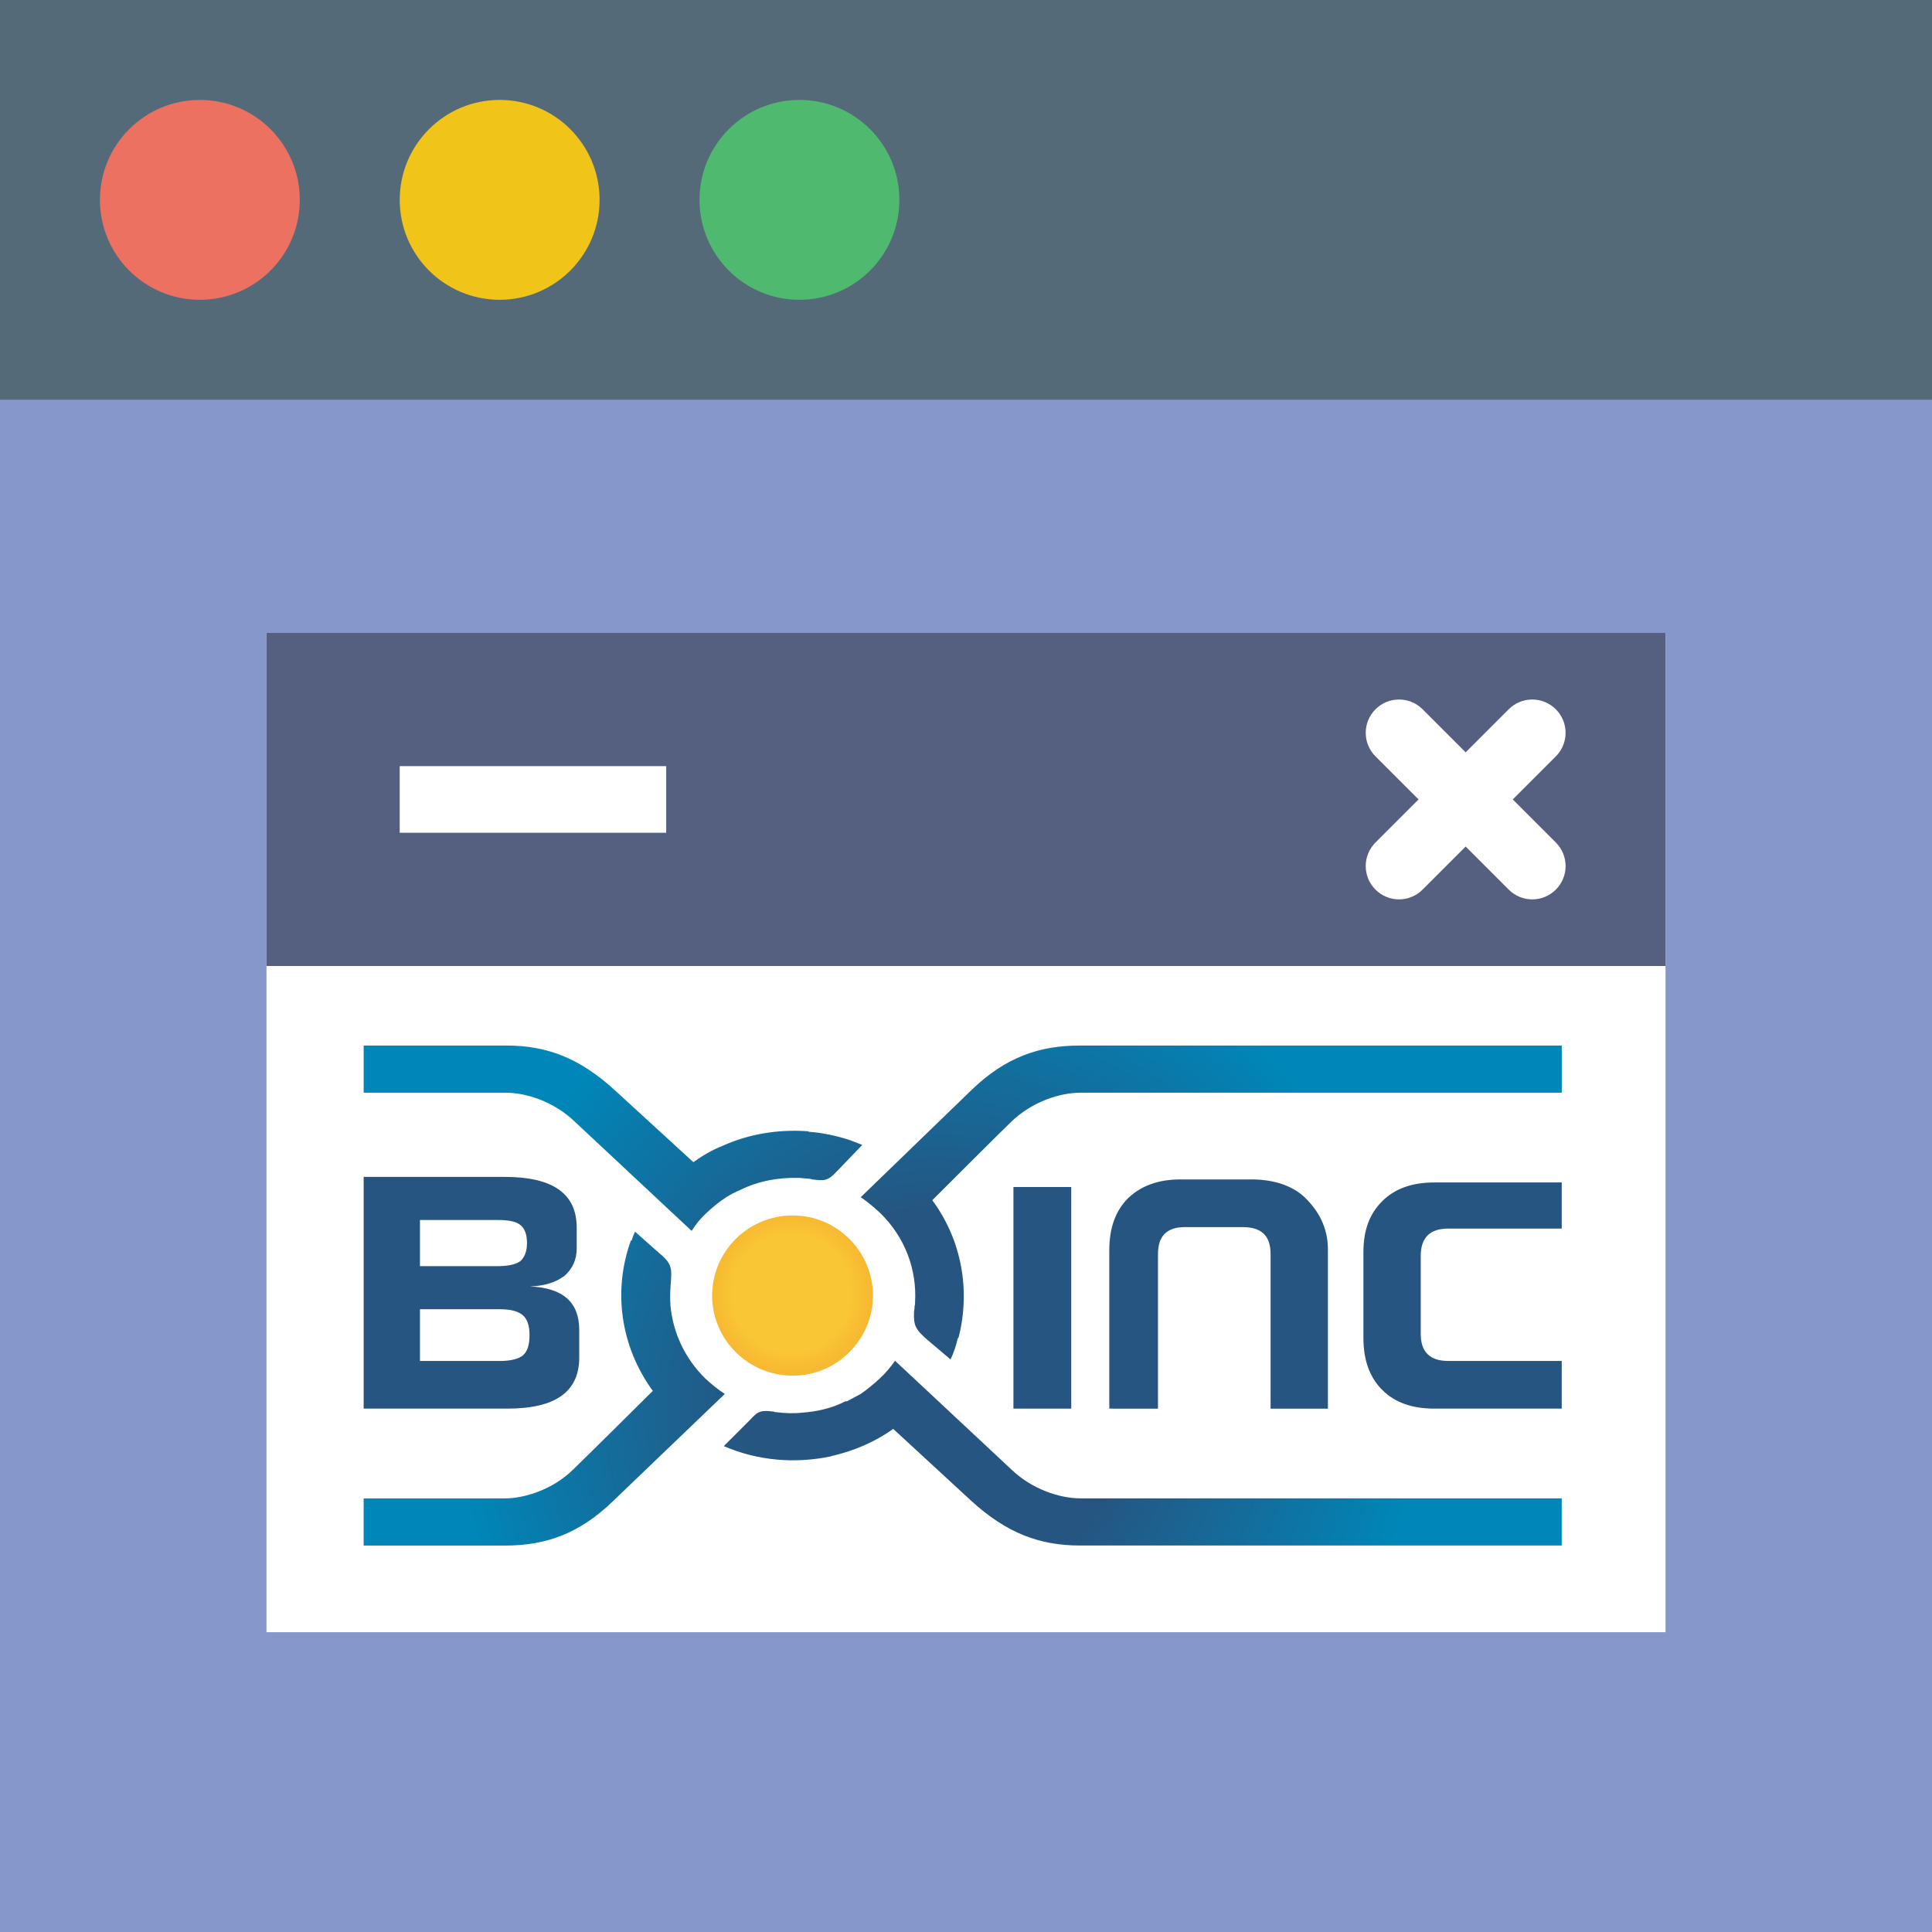 <svg height="170" viewBox="0 0 170 170" width="170" xmlns="http://www.w3.org/2000/svg" xmlns:xlink="http://www.w3.org/1999/xlink"><radialGradient id="a" cx="49.247%" cy="48.768%" gradientTransform="matrix(.997 0 0 1 .002 0)" r="70.808%"><stop offset="0" stop-color="#f9c635"/><stop offset=".52" stop-color="#f9c635"/><stop offset=".71" stop-color="#f7b832"/><stop offset="1" stop-color="#f7b832"/></radialGradient><radialGradient id="b" cx="38.047%" cy="49.605%" gradientTransform="matrix(.417 0 0 1 .222 0)" r="156.794%"><stop offset="0" stop-color="#265581"/><stop offset=".24" stop-color="#265581"/><stop offset=".61" stop-color="#0086b8"/><stop offset="1" stop-color="#0086b8"/></radialGradient><g fill="none" fill-rule="evenodd" transform=""><path d="m0 0h170v170h-170z" fill="#8697cb"/><path d="m0 0h170v35.172h-170z" fill="#546a79"/><path d="m26.379 17.586c0 4.857-3.936 8.793-8.793 8.793s-8.793-3.936-8.793-8.793 3.936-8.793 8.793-8.793 8.793 3.936 8.793 8.793" fill="#ed7161"/><path d="m52.759 17.586c0 4.857-3.936 8.793-8.793 8.793-4.857 0-8.793-3.936-8.793-8.793s3.936-8.793 8.793-8.793c4.857 0 8.793 3.936 8.793 8.793" fill="#f0c419"/><path d="m79.138 17.586c0 4.857-3.936 8.793-8.793 8.793-4.857 0-8.793-3.936-8.793-8.793s3.936-8.793 8.793-8.793c4.857 0 8.793 3.936 8.793 8.793" fill="#4fba6f"/><path d="m23.448 55.69h123.103v87.931h-123.103z" fill="#fff"/><g transform="translate(32 92)"><g fill="#265581" fill-rule="nonzero"><path d="m18.968 27.441c0 3.034-2.098 4.507-6.338 4.507h-12.631v-20.391h12.408c4.24 0 6.338 1.472 6.338 4.462v1.829c0 .982-.357 1.785-1.071 2.409-.759.58-1.741.892-3.035.937 2.901.134 4.329 1.383 4.329 3.837zm-4.374-1.963c0-.803-.179-1.383-.58-1.74-.402-.357-1.071-.535-2.008-.535h-7.052v4.551h7.052c.937 0 1.607-.178 2.008-.491.402-.357.58-.937.58-1.785zm-2.767-6.068c.937 0 1.607-.178 1.964-.446.357-.312.58-.848.58-1.606s-.223-1.294-.58-1.562c-.357-.312-1.027-.446-1.964-.446h-6.873v4.06z"/><path d="m105.42 31.948h-11.203c-1.964 0-3.481-.535-4.597-1.651-1.116-1.115-1.651-2.633-1.651-4.596v-7.496c0-1.963.536-3.391 1.651-4.507 1.116-1.115 2.633-1.651 4.597-1.651h11.203v4.06h-9.997c-1.607 0-2.41.803-2.41 2.409v6.871c0 1.562.803 2.365 2.41 2.365h9.997z"/><path d="m65.608 31.948v-13.921c0-1.963.536-3.48 1.651-4.596 1.116-1.071 2.633-1.651 4.597-1.651h6.293c1.964 0 3.66.58 4.731 1.651 1.116 1.115 1.964 2.543 1.964 4.507v14.011h-5.043v-13.609c0-1.606-.803-2.365-2.455-2.365h-5.088c-1.562 0-2.365.759-2.365 2.365v13.609z"/><path d="m57.173 12.449h5.088v19.499h-5.088z"/></g><path d="m37.758 29.047c3.883 0 7.052-3.168 7.052-7.05s-3.169-7.05-7.052-7.05c-3.928 0-7.096 3.168-7.096 7.05s3.169 7.05 7.096 7.05z" fill="url(#a)"/><path d="m46.774 27.753v-.045c-.402.58-.848 1.115-1.384 1.606-.536.491-1.071.937-1.651 1.339-.402.223-.848.446-1.25.669l-.045-.045c-1.205.625-2.544.937-3.883 1.026-.759.089-1.517.045-2.276-.045-.045 0-.134 0-.179-.045-1.116-.134-1.384-.089-2.098.714l-2.321 2.32c2.99 1.294 6.293 1.562 9.462.892.045-.045.089-.045.134-.045 1.875-.446 3.704-1.205 5.311-2.365l6.873 6.336c3.08 2.811 5.981 3.927 9.551 3.927h42.4v-4.15h-42.355c-1.83 0-4.24-.803-6.025-2.499zm-13.657-15.037c1.607-.803 3.392-1.115 5.133-1.071h.089.045c.312.045.625.045.937.089.045 0 .089.045.134.045 1.116.134 1.384.134 2.142-.669l2.276-2.365c-.357-.134-.669-.268-1.027-.402-1.205-.402-2.455-.669-3.704-.759v-.045h-.089c-2.544-.178-5.133.223-7.498 1.294-.893.357-1.741.848-2.544 1.428l-6.918-6.336c-3.08-2.811-5.936-3.927-9.551-3.927h-12.541v4.15h12.497c1.83 0 4.24.803 6.025 2.499l10.31 9.638h.045c.357-.58.803-1.115 1.339-1.606.536-.491 1.071-.937 1.696-1.339.357-.223.759-.446 1.205-.625zm18.522 14.903-2.053-1.74c-1.027-.892-1.205-1.249-1.16-2.409v-.045c0-.089.045-.223.045-.357 0-.089 0-.178.045-.268 0-.089 0-.134 0-.178.179-2.856-.848-5.756-3.124-7.942-.536-.491-1.071-.937-1.651-1.339l9.73-9.415c2.99-2.9 5.981-3.927 9.551-3.927h42.4v4.15h-42.355c-1.83 0-4.24.803-6.025 2.499-.848.803-7.007 6.961-7.007 6.961 2.633 3.57 3.347 7.987 2.321 12.047-.045.045-.045.089-.089.134-.134.625-.357 1.249-.625 1.829zm-27.761-11.244 2.008 1.785c1.027.848 1.25 1.205 1.16 2.409v.045c0 .178-.045.402-.045.625-.045.58-.045 1.115 0 1.696.223 2.32 1.25 4.596 3.08 6.381.536.491 1.071.937 1.696 1.339l-9.819 9.415c-2.99 2.9-5.936 3.927-9.551 3.927h-12.408v-4.15h12.408c1.785 0 4.24-.803 5.981-2.499.848-.803 7.052-6.961 7.052-6.961-2.856-3.927-3.526-8.835-1.919-13.252l.045.045c.089-.268.179-.535.312-.803z" fill="url(#b)"/></g><path d="m23.448 55.69h123.103v29.31h-123.103z" fill="#556080"/><g fill="#fff"><path d="m35.172 67.414h23.448v5.862h-23.448z"/><path d="m123.103 79.138c-.75 0-1.501-.287-2.072-.859-1.146-1.146-1.146-2.998 0-4.144l11.724-11.724c1.146-1.146 2.998-1.146 4.144 0 1.146 1.146 1.146 3.001 0 4.144l-11.724 11.724c-.572.572-1.322.859-2.072.859"/><path d="m134.828 79.138c-.75 0-1.501-.287-2.072-.859l-11.724-11.724c-1.146-1.143-1.146-2.998 0-4.144 1.146-1.146 2.998-1.146 4.144 0l11.724 11.724c1.146 1.146 1.146 2.998 0 4.144-.572.572-1.322.859-2.072.859"/></g></g></svg>